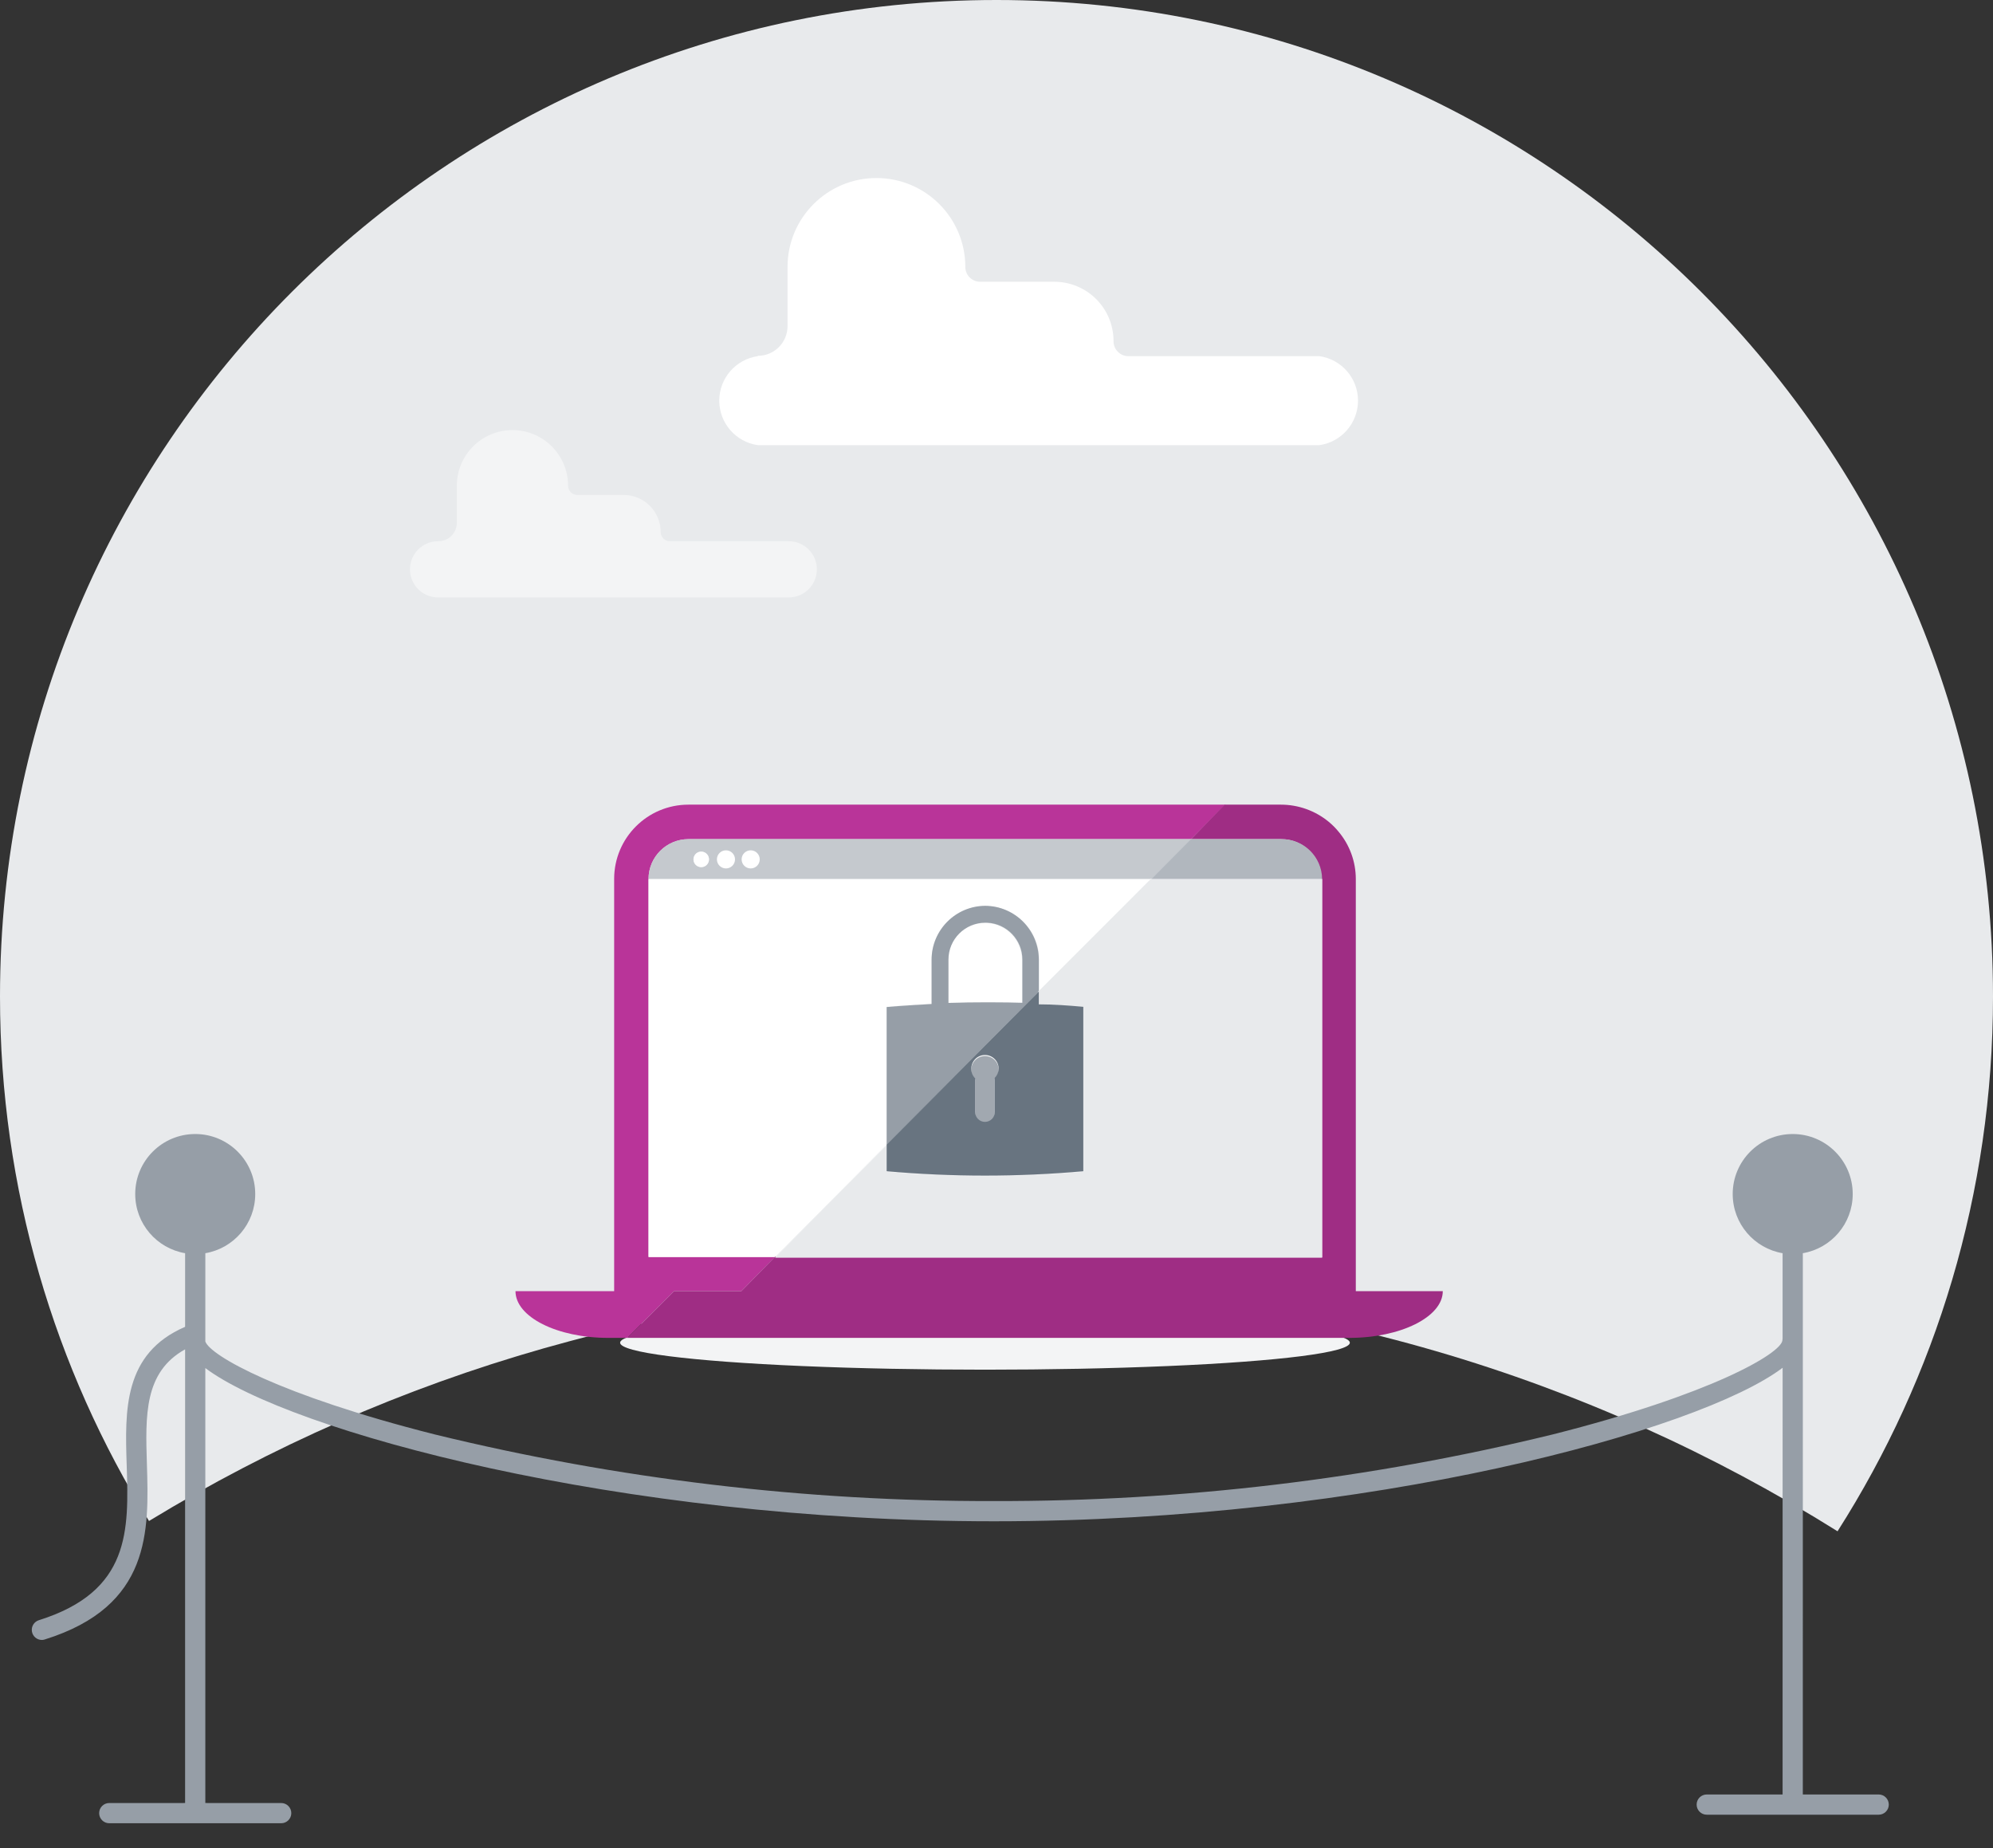 <svg xmlns="http://www.w3.org/2000/svg" width="220" height="204" viewBox="0 0 220 204">
  <rect x="0" y="0" width="220" height="204" fill="#333333" stroke="none"/>
  <g fill="none" transform="translate(-.075 -.5)">
    <path fill="#E8EAEC" d="M110.075,0.5 C170.826,0.5 220.075,49.749 220.075,110.5 C220.075,132.22 213.78,152.469 202.915,169.524 C175.627,152.442 143.368,142.57 108.803,142.57 C75.009,142.57 43.418,152.007 16.523,168.389 C6.096,151.578 0.075,131.742 0.075,110.5 C0.075,49.749 49.324,0.5 110.075,0.5 Z"/>
    <path fill="#F3F4F5" d="M48.431,60.242 C48.979,60.252 49.508,60.041 49.898,59.655 C50.288,59.27 50.506,58.744 50.503,58.196 L50.503,54.115 C50.503,50.723 53.252,47.974 56.643,47.974 C60.034,47.974 62.783,50.723 62.783,54.115 C62.783,54.676 63.239,55.132 63.8,55.132 L68.911,55.132 C71.172,55.132 73.004,56.964 73.004,59.225 C73.004,59.787 73.46,60.242 74.022,60.242 L87.145,60.242 C88.858,60.242 90.246,61.631 90.246,63.343 C90.246,65.056 88.858,66.444 87.145,66.444 L48.431,66.444 C46.719,66.444 45.33,65.056 45.33,63.343 C45.33,61.631 46.719,60.242 48.431,60.242 L48.431,60.242 Z"/>
    <path fill="#969EA7" d="M188.477,200.809 C187.86,200.809 187.36,200.309 187.36,199.692 C187.36,199.076 187.86,198.576 188.477,198.576 L196.849,198.575 L196.852,151.474 C187.696,158.426 151.217,168.421 109.796,168.421 C68.434,168.421 31.982,158.464 22.74,151.508 L22.741,199.518 L31.115,199.519 C31.731,199.519 32.231,200.019 32.231,200.635 C32.231,201.252 31.731,201.752 31.115,201.752 L12.136,201.752 C11.519,201.752 11.02,201.252 11.02,200.635 C11.02,200.019 11.519,199.519 12.136,199.519 L20.508,199.518 L20.508,149.442 C15.974,151.954 16.122,156.741 16.292,162.132 C16.515,169.463 16.775,177.786 5.041,181.458 C4.933,181.496 4.82,181.517 4.706,181.52 C4.152,181.523 3.68,181.12 3.596,180.573 C3.513,180.026 3.842,179.5 4.371,179.337 C14.493,176.161 14.294,169.413 14.059,162.194 C13.867,156.199 13.675,149.902 20.508,146.956 L20.509,138.83 C17.382,138.299 15.001,135.577 15.001,132.299 C15.001,128.641 17.967,125.675 21.625,125.675 C25.284,125.675 28.249,128.641 28.249,132.299 C28.249,135.577 25.869,138.299 22.742,138.83 L22.741,148.57 C23.249,150.105 30.904,154.498 48.059,158.832 C68.258,163.765 88.979,166.235 109.771,166.188 C130.563,166.235 151.284,163.765 171.483,158.832 C189.06,154.392 196.664,149.889 196.825,148.462 C196.825,148.382 196.833,148.304 196.849,148.229 L196.85,138.83 C193.723,138.299 191.342,135.577 191.342,132.299 C191.342,128.641 194.308,125.675 197.966,125.675 C201.624,125.675 204.59,128.641 204.59,132.299 C204.59,135.577 202.21,138.298 199.083,138.829 L199.082,198.575 L207.455,198.576 C208.072,198.576 208.572,199.076 208.572,199.692 C208.572,200.309 208.072,200.809 207.455,200.809 L188.477,200.809 Z"/>
    <ellipse cx="108.803" cy="148.71" fill="#F3F4F5" rx="40.277" ry="2.977"/>
    <path fill="#B93499" d="M67.869,143.017 L67.869,97.517 C67.869,92.989 71.54,89.318 76.068,89.318 L76.068,89.318 L135.336,89.318 L131.553,93.126 L76.068,93.126 C73.646,93.126 71.678,95.083 71.665,97.505 L71.665,97.505 L71.665,139.221 L85.644,139.221 L81.911,143.017 L74.48,143.017 L69.32,148.177 L67.224,148.177 C61.568,148.177 56.978,145.87 56.978,143.017 L56.978,143.017 L67.869,143.017 Z"/>
    <path fill="#FFF" d="M127.199,97.542 L114.795,109.947 L114.795,106.461 C114.795,103.18 112.135,100.519 108.853,100.519 C105.572,100.519 102.911,103.18 102.911,106.461 L102.911,106.461 L102.911,111.299 C101.224,111.386 99.587,111.485 97.95,111.634 L97.95,111.634 L97.95,126.854 L85.632,139.258 L71.665,139.258 L71.665,97.542 L127.199,97.542 Z M108.803,102.38 C111.057,102.38 112.884,104.207 112.884,106.461 L112.884,106.461 L112.884,111.237 C110.168,111.15 107.439,111.15 104.722,111.237 L104.722,111.237 L104.722,106.461 C104.722,104.207 106.549,102.38 108.803,102.38 Z"/>
    <path fill="#9F2D84" d="M85.632,139.221 L145.955,139.221 L145.955,97.517 C145.927,95.075 143.932,93.113 141.489,93.126 L141.489,93.126 L131.553,93.126 L135.274,89.318 L141.477,89.318 C143.389,89.32 145.242,89.982 146.724,91.191 C147.132,91.525 147.506,91.899 147.84,92.308 C149.063,93.769 149.735,95.612 149.738,97.517 L149.738,97.517 L149.738,143.017 L159.339,143.017 C159.339,145.87 154.675,148.177 149.018,148.177 L149.018,148.177 L69.32,148.177 L74.48,143.017 L81.911,143.017 L85.632,139.221 Z"/>
    <path fill="#C5C9CE" d="M131.64,93.126 L76.068,93.126 C73.646,93.126 71.678,95.083 71.665,97.505 L127.199,97.505 L131.64,93.126 Z M76.692,95.687 C76.559,95.367 76.632,94.999 76.877,94.754 C77.122,94.509 77.49,94.436 77.81,94.568 C78.13,94.701 78.338,95.013 78.338,95.359 C78.338,95.832 77.955,96.215 77.482,96.215 C77.136,96.215 76.824,96.006 76.692,95.687 Z M80.211,96.215 C79.739,96.215 79.355,95.832 79.355,95.359 C79.355,94.886 79.739,94.503 80.211,94.503 C80.684,94.503 81.067,94.886 81.067,95.359 C81.068,95.809 80.722,96.182 80.273,96.215 L80.211,96.215 Z M82.084,95.359 C82.084,94.886 82.468,94.503 82.94,94.503 C83.413,94.503 83.796,94.886 83.796,95.359 C83.796,95.832 83.413,96.215 82.94,96.215 C82.468,96.215 82.084,95.832 82.084,95.359 Z"/>
    <path fill="#FFF" d="M77.482,94.503 C77.136,94.503 76.824,94.712 76.692,95.032 C76.559,95.351 76.632,95.72 76.877,95.964 C77.122,96.209 77.49,96.282 77.81,96.15 C78.13,96.017 78.338,95.705 78.338,95.359 C78.338,94.886 77.955,94.503 77.482,94.503 L77.482,94.503 Z"/>
    <circle cx="80.211" cy="95.359" r="1" fill="#FFF"/>
    <circle cx="82.94" cy="95.359" r="1" fill="#FFF"/>
    <path fill="#969EA7" d="M108.853,100.485 C112.112,100.518 114.738,103.167 114.745,106.426 L114.745,106.426 L114.745,109.947 L113.505,111.202 L97.95,126.869 L97.95,111.661 C99.637,111.512 101.274,111.413 102.911,111.326 L102.911,111.326 L102.911,106.426 C102.918,103.148 105.574,100.491 108.853,100.485 Z M108.853,102.345 C106.599,102.345 104.772,104.172 104.772,106.426 L104.772,106.426 L104.772,111.202 C107.489,111.115 110.788,111.115 113.505,111.202 L112.934,111.186 L112.934,106.426 C112.934,104.241 111.216,102.456 109.057,102.35 Z"/>
    <path fill="#A1A8B0" d="M149.738 143.017L149.738 143.017 149.738 97.517C149.735 95.612 149.063 93.769 147.84 92.308 149.063 93.769 149.735 95.612 149.738 97.517L149.738 143.017zM146.736 91.191C145.255 89.982 143.401 89.32 141.489 89.318L141.489 89.318C143.401 89.32 145.255 89.982 146.736 91.191z"/>
    <path fill="#FFF" d="M108.803,116.893 C107.968,116.893 107.29,117.571 107.29,118.406 C107.286,118.806 107.442,119.19 107.724,119.473 L107.724,123.195 C107.724,123.791 108.207,124.274 108.803,124.274 C109.399,124.274 109.883,123.791 109.883,123.195 L109.883,119.473 C110.165,119.19 110.321,118.806 110.317,118.406 C110.317,117.571 109.639,116.893 108.803,116.893 Z"/>
    <path fill="#A1A8B0" d="M108.803,117.06 C107.968,117.06 107.29,117.737 107.29,118.573 C107.286,118.973 107.442,119.357 107.724,119.64 L107.724,123.361 C107.724,123.957 108.207,124.44 108.803,124.44 C109.399,124.44 109.883,123.957 109.883,123.361 L109.883,119.64 C110.165,119.357 110.321,118.973 110.317,118.573 C110.317,117.737 109.639,117.06 108.803,117.06 Z"/>
    <path fill="#FFF" d="M146.017,97.517 L127.112,97.517 L114.708,109.922 L114.708,111.361 C116.345,111.448 117.983,111.547 119.67,111.696 L119.67,129.843 C112.448,130.488 105.183,130.488 97.962,129.843 L97.962,126.903 L85.644,139.308 L146.017,139.308 L146.017,97.517 Z"/>
    <path fill="#E8EAEC" d="M146.017,97.517 L127.112,97.517 L114.708,109.922 L114.708,111.361 C116.345,111.448 117.983,111.547 119.67,111.696 L119.67,129.843 C112.448,130.488 105.183,130.488 97.962,129.843 L97.962,126.903 L85.644,139.308 L146.017,139.308 L146.017,97.517 Z"/>
    <path fill="#B1B7BE" d="M146.017,97.517 C145.989,95.075 143.994,93.113 141.551,93.126 L131.553,93.126 L127.174,97.517 L146.017,97.517 Z"/>
    <path fill="#687480" d="M114.745,111.361 L114.745,109.947 L97.95,126.841 L97.95,129.781 C105.171,130.426 112.436,130.426 119.657,129.781 L119.657,111.634 C118.02,111.485 116.382,111.361 114.745,111.361 Z M109.883,119.535 L109.883,123.257 C109.883,123.853 109.399,124.336 108.803,124.336 C108.207,124.336 107.724,123.853 107.724,123.257 L107.724,119.535 C107.442,119.252 107.286,118.868 107.29,118.468 C107.29,117.633 107.968,116.955 108.803,116.955 C109.639,116.955 110.317,117.633 110.317,118.468 C110.305,118.846 110.15,119.206 109.883,119.473 L109.883,119.535 Z"/>
    <path fill="#FFF" d="M83.734,39.775 C85.543,39.775 87.009,38.309 87.009,36.5 L87.009,29.963 C87.009,24.544 91.402,20.151 96.821,20.151 C102.24,20.151 106.633,24.544 106.633,29.963 C106.633,30.868 107.366,31.601 108.27,31.601 L116.457,31.601 C118.197,31.601 119.866,32.294 121.093,33.528 C122.32,34.762 123.004,36.435 122.994,38.175 C122.994,39.079 123.727,39.812 124.631,39.812 L145.719,39.812 C148.164,40.161 149.981,42.255 149.981,44.724 C149.981,47.194 148.164,49.288 145.719,49.637 L83.734,49.637 C81.289,49.288 79.472,47.194 79.472,44.724 C79.472,42.255 81.289,40.161 83.734,39.812 L83.734,39.775 Z"/>
  </g>
</svg>
